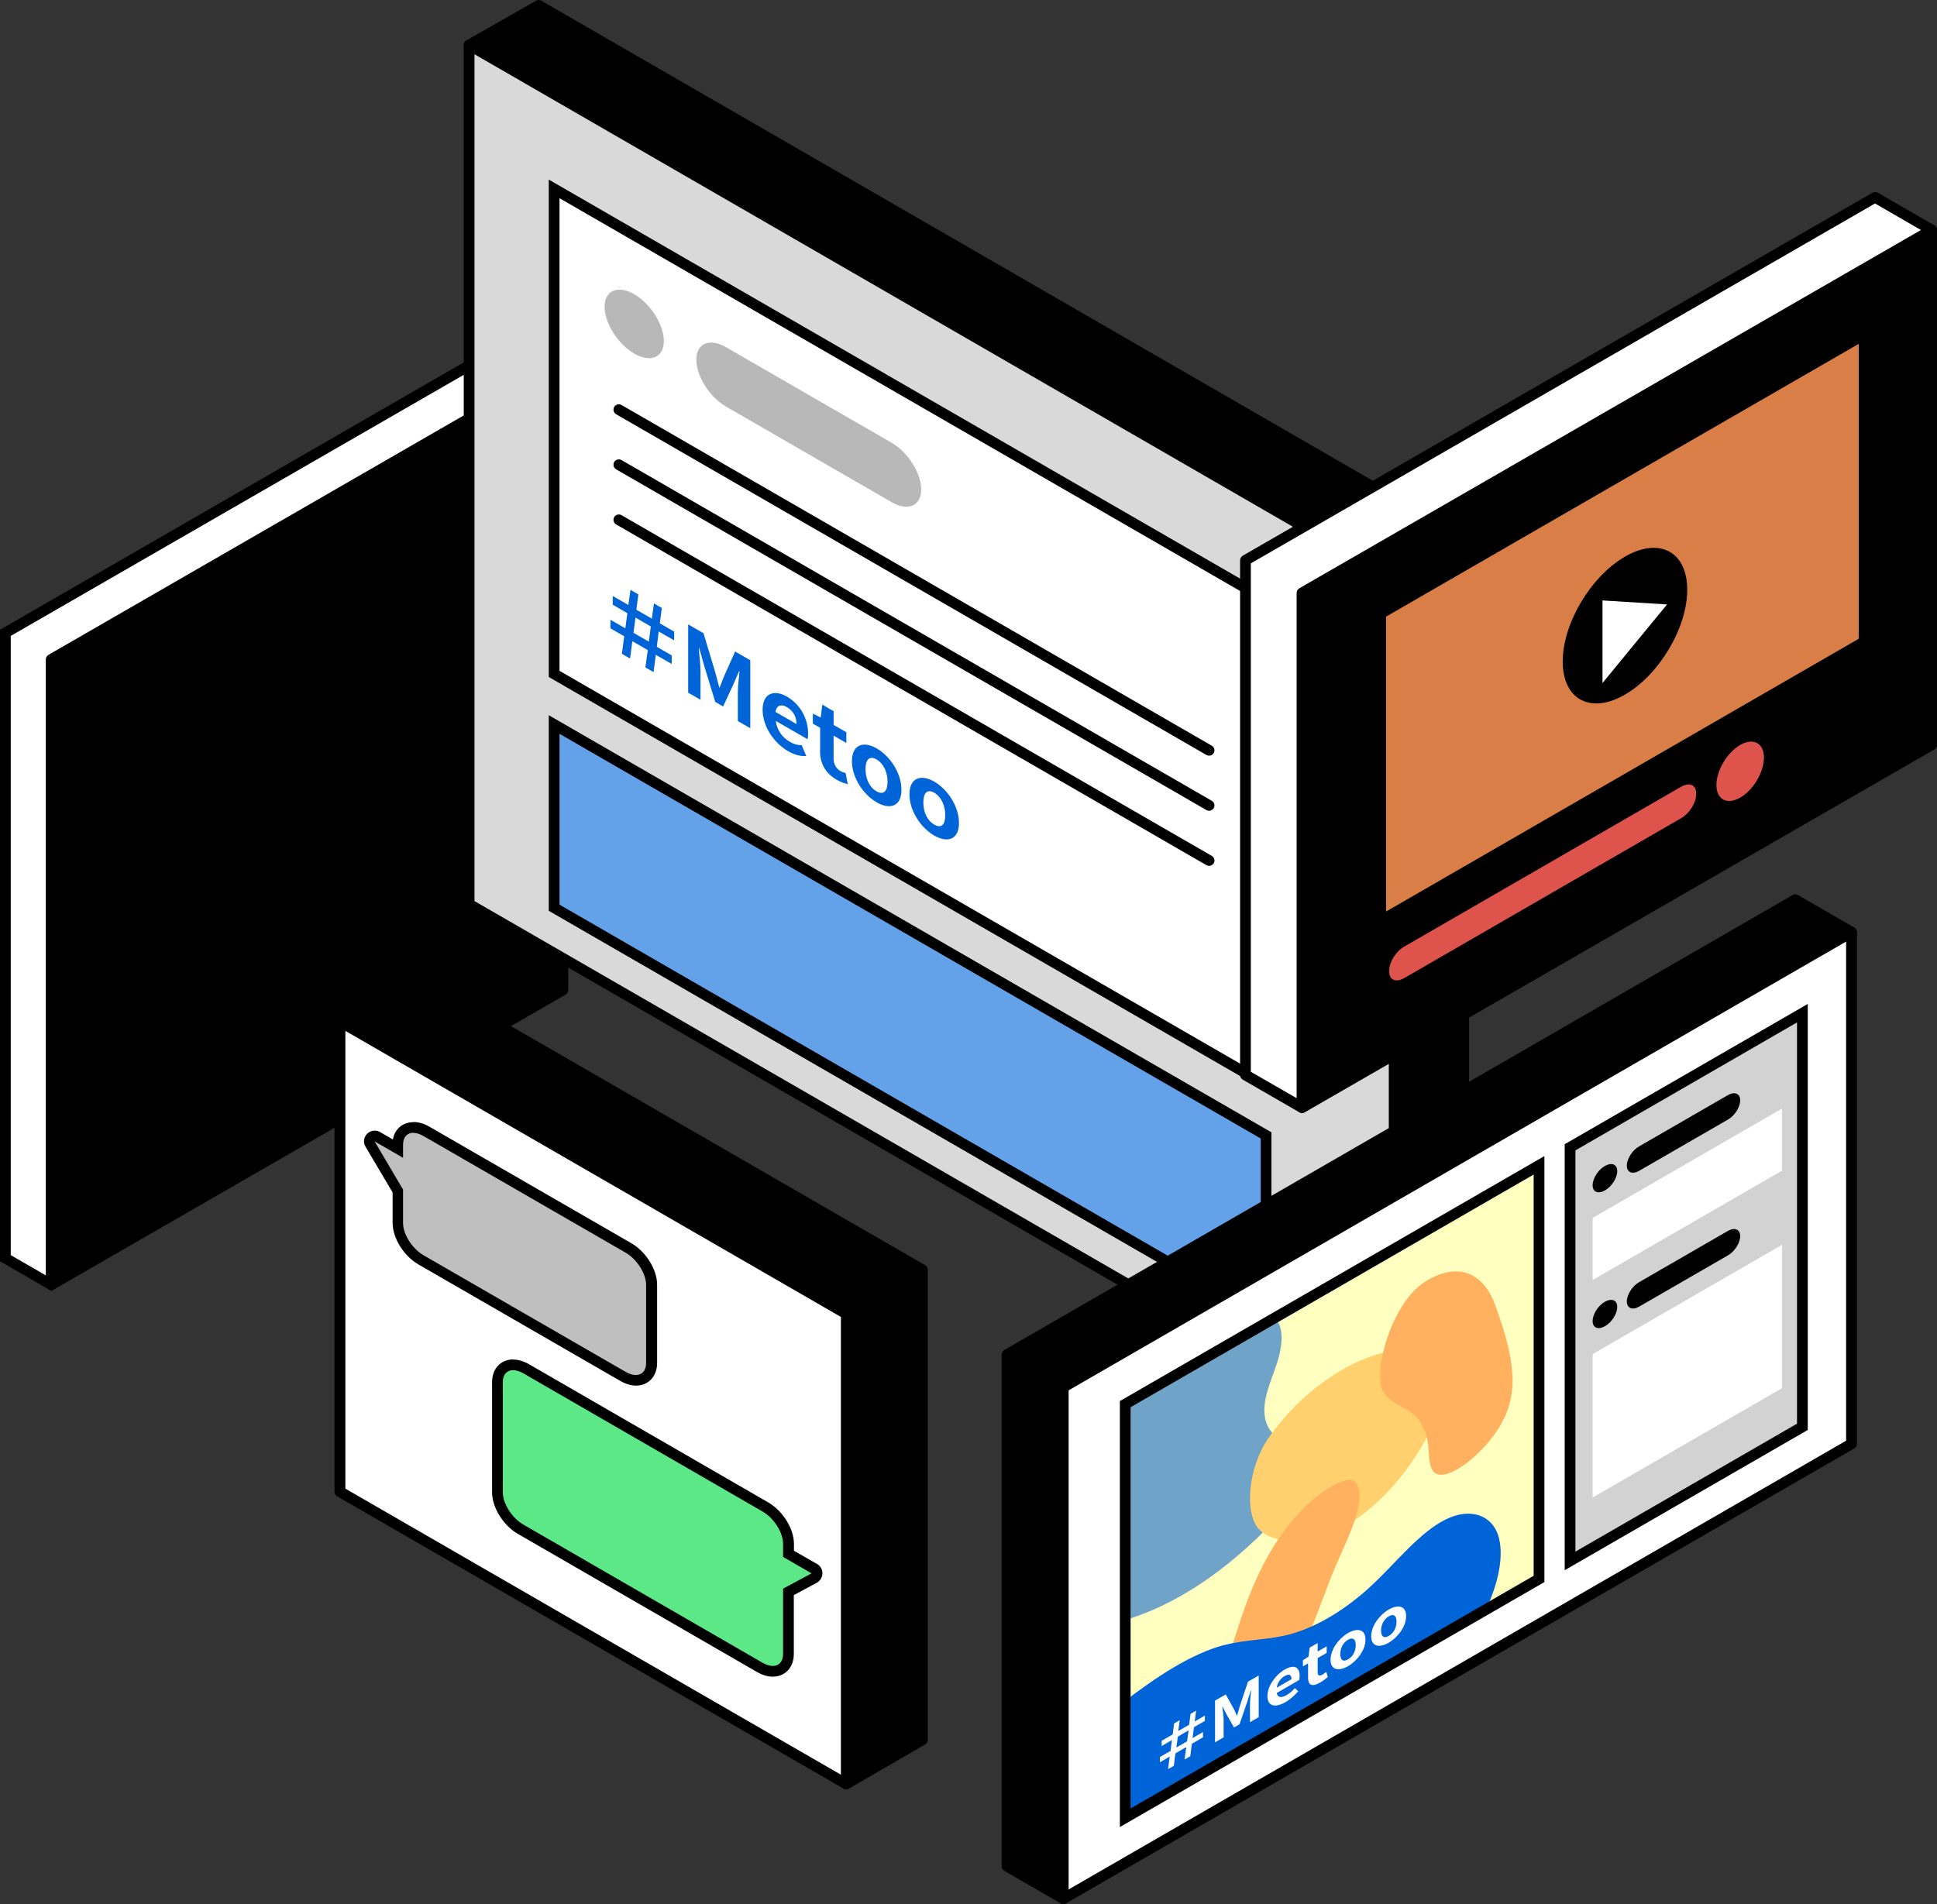 <?xml version="1.0" encoding="UTF-8"?>
<svg id="_圖層_2" data-name="圖層 2" xmlns="http://www.w3.org/2000/svg" xmlns:xlink="http://www.w3.org/1999/xlink" viewBox="0 0 135.33 133.06">
  <rect x="0" y="0" width="135.33" height="133.06" fill="#333333" stroke="none"/>
  <defs>
    <style>
      .cls-1 {
        fill: #ffffc0;
      }

      .cls-1, .cls-2, .cls-3, .cls-4, .cls-5, .cls-6, .cls-7, .cls-8, .cls-9, .cls-10, .cls-11, .cls-12, .cls-13, .cls-14, .cls-15, .cls-16 {
        stroke-width: 0px;
      }

      .cls-2 {
        fill: #d2d2d2;
      }

      .cls-3 {
        fill: #5ce886;
      }

      .cls-17 {
        clip-path: url(#clippath);
      }

      .cls-4 {
        fill: none;
      }

      .cls-5 {
        fill: #da7e48;
      }

      .cls-6 {
        fill: #b8b8b8;
      }

      .cls-7 {
        fill: #0064d9;
      }

      .cls-8 {
        fill: #000;
      }

      .cls-9 {
        fill: #ffb15f;
      }

      .cls-10 {
        fill: #d9d9d9;
      }

      .cls-11 {
        fill: #6fa3c7;
      }

      .cls-12 {
        fill: #63a1e8;
      }

      .cls-13 {
        fill: #df534d;
      }

      .cls-14 {
        fill: #fff;
      }

      .cls-15 {
        fill: #bfbfbf;
      }

      .cls-16 {
        fill: #ffd06d;
      }
    </style>
    <clipPath id="clippath">
      <polygon class="cls-4" points="107.53 110.34 78.62 127.03 78.62 98.12 107.53 81.43 107.53 110.34"/>
    </clipPath>
  </defs>
  <g id="_圖層_5" data-name="圖層 5">
    <g>
      <g>
        <g>
          <g>
            <polygon class="cls-14" points="36.12 67.32 3.59 89.78 .38 87.93 .38 44.23 36.12 23.62 39.33 25.47 36.12 67.32"/>
            <path class="cls-8" d="M3.6,90.22l-3.6-2.08v-44.13l36.12-20.83,3.6,2.08-.02.24-3.22,42.03L3.6,90.22ZM.75,87.71l2.82,1.63,32.19-22.23,3.18-41.43-2.82-1.63L.75,44.44v43.27Z"/>
          </g>
          <g>
            <polygon class="cls-8" points="39.33 69.17 3.59 89.78 3.59 46.08 39.33 25.47 39.33 69.17"/>
            <path class="cls-8" d="M3.58,90.16c-.06,0-.13-.02-.19-.05-.12-.07-.19-.19-.19-.32v-43.7c0-.13.07-.26.19-.33l35.74-20.61c.12-.07.26-.07.38,0,.12.07.19.19.19.33v43.7c0,.13-.07.26-.19.33L3.77,90.11c-.06.03-.12.05-.19.05ZM3.96,46.3v42.83l34.99-20.18V26.12L3.96,46.3ZM39.33,69.17h0,0Z"/>
          </g>
        </g>
        <g>
          <g>
            <polygon class="cls-8" points="64.44 121.59 59.12 124.66 29.07 101.17 23.76 71.39 29.07 68.31 64.44 88.73 64.44 121.59"/>
            <path class="cls-8" d="M59.12,125.04c-.08,0-.16-.03-.23-.08l-30.05-23.49c-.07-.06-.12-.14-.14-.23l-5.32-29.78c-.03-.16.04-.31.18-.39l5.32-3.08c.12-.07.26-.07.38,0l35.37,20.42c.12.07.19.19.19.33v32.85c0,.13-.07.26-.19.32l-5.32,3.08c-.06.03-.12.05-.19.05ZM29.42,100.96l29.74,23.25,4.91-2.84v-32.42l-34.99-20.2-4.9,2.84,5.25,29.38ZM64.44,121.59h0,0Z"/>
          </g>
          <g>
            <polygon class="cls-14" points="59.12 124.66 23.76 104.24 23.76 71.39 59.12 91.81 59.12 124.66"/>
            <path class="cls-8" d="M59.12,125.04c-.06,0-.13-.02-.19-.05l-35.37-20.42c-.12-.07-.19-.19-.19-.33v-32.85c0-.13.07-.26.19-.33.12-.07.26-.07.38,0l35.37,20.42c.12.07.19.19.19.33v32.85c0,.13-.07.26-.19.33-.06.03-.12.05-.19.05ZM24.13,104.03l34.62,19.99v-31.99l-34.62-19.99v31.99Z"/>
          </g>
        </g>
        <g>
          <g>
            <polygon class="cls-8" points="102.27 97.73 97.41 100.5 37.64 60.42 32.78 3.15 37.64 .37 102.27 37.69 102.27 97.73"/>
            <path class="cls-8" d="M97.41,100.88c-.07,0-.15-.02-.21-.06l-59.78-40.09c-.09-.06-.16-.17-.17-.28L32.4,3.18c-.01-.15.06-.28.19-.36L37.45.05c.12-.06.26-.07.37,0l64.63,37.32c.12.07.19.19.19.33v60.04c0,.13-.07.26-.19.33l-4.86,2.77c-.06.03-.12.05-.19.05ZM37.99,60.2l59.43,39.86,4.47-2.55v-59.61L37.63.81l-4.46,2.54,4.82,56.85ZM102.27,97.73h0,0Z"/>
          </g>
          <g>
            <polygon class="cls-10" points="97.41 100.5 32.78 63.19 32.78 3.15 97.41 40.46 97.41 100.5"/>
            <path class="cls-8" d="M97.41,100.88c-.06,0-.13-.02-.19-.05L32.59,63.51c-.12-.07-.19-.19-.19-.33V3.15c0-.13.07-.26.19-.33.12-.07.26-.07.38,0l64.63,37.32c.12.07.19.19.19.33v60.04c0,.13-.07.26-.19.33-.06.03-.12.05-.19.05ZM33.15,62.97l63.88,36.88v-59.17L33.15,3.79v59.17Z"/>
          </g>
          <g>
            <g>
              <polygon class="cls-14" points="88.45 75.81 38.72 47.1 38.72 13.2 88.45 41.91 88.45 75.81"/>
              <path class="cls-8" d="M88.83,76.46l-50.49-29.15V12.55l50.49,29.15v34.77ZM39.09,46.88l48.99,28.28v-33.03L39.09,13.85v33.03Z"/>
            </g>
            <g>
              <polygon class="cls-12" points="88.45 92.15 38.72 63.44 38.72 50.63 88.45 79.34 88.45 92.15"/>
              <path class="cls-8" d="M88.83,92.8l-50.49-29.15v-13.67l50.49,29.15v13.67ZM39.09,63.22l48.99,28.28v-11.94l-48.99-28.28v11.94Z"/>
            </g>
            <g>
              <path class="cls-6" d="M46.38,23.83c0,1.15-.93,1.54-2.07.88s-2.07-2.13-2.07-3.27.93-1.54,2.07-.88,2.07,2.13,2.07,3.27Z"/>
              <path class="cls-6" d="M62.29,35.09l-11.57-6.68c-1.15-.66-2.07-2.13-2.07-3.27h0c0-1.15.93-1.54,2.07-.88l11.57,6.68c1.15.66,2.07,2.13,2.07,3.27h0c0,1.15-.93,1.54-2.07.88Z"/>
            </g>
            <path class="cls-8" d="M84.48,52.81c-.06,0-.13-.02-.19-.05l-41.24-23.81c-.18-.1-.24-.33-.14-.51.1-.18.34-.24.51-.14l41.24,23.81c.18.1.24.33.14.51-.07.12-.2.19-.33.19Z"/>
            <path class="cls-8" d="M84.48,56.66c-.06,0-.13-.02-.19-.05l-41.24-23.81c-.18-.1-.24-.33-.14-.51.1-.18.34-.24.51-.14l41.24,23.81c.18.1.24.33.14.51-.07.12-.2.19-.33.19Z"/>
            <path class="cls-8" d="M84.48,60.51c-.06,0-.13-.02-.19-.05l-41.24-23.81c-.18-.1-.24-.33-.14-.51.1-.18.34-.24.51-.14l41.24,23.81c.18.1.24.33.14.51-.07.12-.2.19-.33.19Z"/>
            <g>
              <path class="cls-7" d="M43.62,44.47l-.97-.56v-.6l1.04.6.14-1.06-1.02-.59v-.61l1.09.63.15-1.06.55.32-.14,1.07,1.08.62.15-1.06.55.32-.14,1.07,1,.58v.61l-1.08-.62-.13,1.07,1.04.6v.6l-1.11-.64-.16,1.21-.57-.33.17-1.21-1.08-.62-.16,1.21-.57-.33.16-1.21ZM45.33,44.85l.14-1.07-1.07-.62-.14,1.06,1.07.62Z"/>
              <path class="cls-7" d="M48.09,43.64l1.06.61.81,2.69c.1.35.19.72.29,1.09l.03.02c.1-.25.19-.52.29-.75l.79-1.77,1.06.61v4.75l-.87-.5v-1.98c0-.45.07-1.07.12-1.49l-.03-.02-.39.9-.73,1.57-.55-.32-.74-2.42-.38-1.34h-.03c.04.46.12,1.17.12,1.62v1.99l-.86-.49v-4.75Z"/>
              <path class="cls-7" d="M53.28,49.6c0-1.17.82-1.42,1.68-.93.99.57,1.5,1.6,1.5,2.59,0,.17-.02.34-.04.4l-2.22-1.28c.08.64.46,1.17,1,1.47.3.17.55.23.81.22l.32.76c-.35.04-.81-.07-1.26-.33-1-.58-1.79-1.73-1.79-2.91ZM55.65,50.6c0-.49-.22-.92-.68-1.19-.38-.22-.71-.14-.79.34l1.47.85Z"/>
              <path class="cls-7" d="M57.3,52.45v-1.59l-.51-.29v-.7l.55.27.11-.9.79.46v.96l.89.51v.75l-.89-.51v1.59c0,.41.17.7.49.89.12.07.26.11.35.13l.15.78c-.19-.05-.44-.12-.76-.3-.86-.49-1.18-1.22-1.18-2.03Z"/>
              <path class="cls-7" d="M59.52,53.2c0-1.2.83-1.42,1.73-.9.9.52,1.73,1.69,1.73,2.89s-.83,1.4-1.73.88c-.9-.52-1.73-1.69-1.73-2.88ZM62.01,54.64c0-.68-.28-1.28-.77-1.57-.49-.28-.77,0-.77.68s.28,1.27.77,1.55.77,0,.77-.67Z"/>
              <path class="cls-7" d="M63.54,55.52c0-1.2.83-1.42,1.73-.9.9.52,1.73,1.69,1.73,2.89s-.83,1.4-1.73.88c-.9-.52-1.73-1.69-1.73-2.88ZM66.04,56.97c0-.68-.28-1.28-.76-1.57-.49-.28-.77,0-.77.68s.28,1.27.77,1.55c.49.28.76,0,.76-.67Z"/>
            </g>
          </g>
        </g>
        <g>
          <g>
            <polygon class="cls-8" points="125.43 98.63 74.29 132.69 70.36 130.42 70.36 94.68 125.43 62.88 129.36 65.15 125.43 98.63"/>
            <path class="cls-8" d="M74.29,133.06c-.06,0-.13-.02-.19-.05l-3.93-2.27c-.12-.07-.19-.19-.19-.33v-35.74c0-.13.07-.26.19-.33l55.07-31.79c.12-.07.26-.07.38,0l3.93,2.27c.13.08.2.22.18.37l-3.93,33.48c-.01.11-.07.21-.16.27l-51.14,34.06c-.06.04-.14.06-.21.06ZM70.73,130.2l3.54,2.04,50.8-33.84,3.88-33.06-3.53-2.04-54.69,31.58v35.31ZM125.43,98.63h0,0Z"/>
          </g>
          <g>
            <polygon class="cls-14" points="129.36 100.89 74.29 132.69 74.29 96.94 129.36 65.15 129.36 100.89"/>
            <path class="cls-8" d="M74.29,133.06c-.06,0-.13-.02-.19-.05-.12-.07-.19-.19-.19-.33v-35.74c0-.13.07-.26.19-.33l55.07-31.79c.12-.07.26-.07.38,0,.12.07.19.19.19.33v35.74c0,.13-.07.26-.19.33l-55.07,31.79c-.06.03-.12.05-.19.05ZM74.66,97.16v34.88l54.32-31.36v-34.88l-54.32,31.36ZM129.36,100.89h0,0Z"/>
          </g>
        </g>
        <g>
          <g>
            <polygon class="cls-14" points="131 49.76 90.97 77.4 87.02 75.12 87.02 39.16 131 13.79 134.96 16.07 131 49.76"/>
            <path class="cls-8" d="M90.97,77.78c-.06,0-.13-.02-.19-.05l-3.95-2.28c-.12-.07-.19-.19-.19-.33v-35.96c0-.13.07-.26.19-.33l43.99-25.36c.12-.07.26-.07.38,0l3.95,2.28c.13.08.2.22.18.37l-3.95,33.68c-.01.11-.07.2-.16.26l-40.04,27.64c-.06.04-.14.07-.21.07ZM87.39,74.9l3.56,2.05,39.7-27.41,3.9-33.27-3.55-2.05-43.61,25.15v35.53ZM131,49.76h0,0Z"/>
          </g>
          <g>
            <polygon class="cls-8" points="134.96 52.04 90.97 77.4 90.97 41.44 134.96 16.07 134.96 52.04"/>
            <path class="cls-8" d="M90.97,77.78c-.06,0-.13-.02-.19-.05-.12-.07-.19-.19-.19-.33v-35.96c0-.13.07-.26.19-.33l43.99-25.36c.12-.07.26-.07.38,0,.12.07.19.19.19.33v35.96c0,.13-.07.26-.19.33l-43.99,25.36c-.06.03-.12.05-.19.05ZM91.34,41.66v35.1l43.24-24.93V16.72l-43.24,24.93ZM134.96,52.04h0,0Z"/>
          </g>
        </g>
      </g>
      <g>
        <g>
          <polygon class="cls-5" points="130.23 44.86 96.46 64.35 96.46 42.87 130.23 23.38 130.23 44.86"/>
          <path class="cls-8" d="M96.09,65v-22.34l34.52-19.93v22.34l-34.52,19.93ZM96.84,43.09v20.61l33.02-19.06v-20.61l-33.02,19.06Z"/>
        </g>
        <path class="cls-8" d="M117.88,41.21c0,2.66-1.95,5.94-4.35,7.33s-4.35.35-4.35-2.31,1.95-5.94,4.35-7.33,4.35-.35,4.35,2.31Z"/>
        <path class="cls-13" d="M123.24,52.94c0,1.02-.74,2.27-1.66,2.8s-1.66.13-1.66-.88.74-2.27,1.66-2.8,1.66-.13,1.66.88Z"/>
        <polygon class="cls-14" points="116.47 42.24 111.96 41.96 111.96 47.73 116.47 42.24"/>
        <path class="cls-13" d="M117.45,57.18l-19.34,11.17c-.58.33-1.05.14-1.05-.44v-.11c0-.58.47-1.32,1.05-1.65l19.34-11.17c.58-.33,1.05-.14,1.05.44v.11c0,.58-.47,1.32-1.05,1.65Z"/>
      </g>
      <g>
        <g>
          <g>
            <polygon class="cls-2" points="125.92 99.72 109.7 109.08 109.7 80.18 125.92 70.81 125.92 99.72"/>
            <path class="cls-8" d="M109.32,109.73v-29.77l16.98-9.8v29.77l-16.98,9.8ZM110.07,80.39v28.04l15.48-8.94v-28.04l-15.48,8.94Z"/>
          </g>
          <path class="cls-8" d="M112.99,81.84c0,.47-.38,1.08-.86,1.35s-.86.11-.86-.36.38-1.08.86-1.35.86-.11.86.36Z"/>
          <path class="cls-8" d="M120.72,78.24l-6.2,3.58c-.47.27-.86.11-.86-.36h0c0-.47.38-1.08.86-1.35l6.2-3.58c.47-.27.86-.11.86.36h0c0,.47-.38,1.08-.86,1.35Z"/>
          <path class="cls-8" d="M112.99,91.33c0,.47-.38,1.08-.86,1.35s-.86.11-.86-.36.38-1.08.86-1.35.86-.11.86.36Z"/>
          <path class="cls-8" d="M120.72,87.73l-6.2,3.58c-.47.27-.86.11-.86-.36h0c0-.47.38-1.08.86-1.35l6.2-3.58c.47-.27.86-.11.86.36h0c0,.47-.38,1.08-.86,1.35Z"/>
          <polygon class="cls-14" points="124.5 81.81 111.27 89.45 111.27 85.11 124.5 77.47 124.5 81.81"/>
          <polygon class="cls-14" points="124.5 97.01 111.27 104.65 111.27 94.63 124.5 86.99 124.5 97.01"/>
        </g>
        <g>
          <g class="cls-17">
            <polygon class="cls-1" points="107.53 110.34 78.62 127.03 78.62 98.12 107.53 81.43 107.53 110.34"/>
            <path class="cls-11" d="M87.62,107.69c.94-.9,1.86-1.89,2.64-2.97.67-.93,1.29-2.05,1.21-2.87-.11-1.18-1.49-1.03-2.3-1.51-.7-.42-.99-1.41-.75-2.6.17-.86.59-1.79.86-2.68.39-1.3.39-2.61-.37-3.03-.37-.2-.88-.17-1.38-.1-3.09.42-6.63,2.17-9.9,4.89-1,.83-1.99,1.77-2.8,2.88-1.11,1.52-1.78,3.25-2.11,4.82s-.33,3.01-.32,4.42c.03,2.59.18,4.65,2.48,4.78s5.21-.75,8.01-2.42c1.61-.96,3.21-2.18,4.72-3.61Z"/>
            <path class="cls-16" d="M88.64,100.47c2.21-3.17,5.5-5.41,8.23-5.99,1.08-.23,2.11-.22,2.87.22s1.2,1.35,1.07,2.57c-.09.8-.41,1.69-.82,2.56-1.38,2.93-3.91,5.8-6.44,7.04-1.15.56-2.25.78-3.25.78-.94,0-1.81-.2-2.37-.82-.98-1.1-.76-4.25.72-6.38Z"/>
            <path class="cls-9" d="M86.49,113.75c.61-1.91,1.36-3.87,2.53-5.74s2.83-3.63,4.49-4.38c.3-.13.6-.24.84-.21.47.06.64.58.63,1.16-.03,1.45-.97,3.22-1.67,4.88-1.23,2.88-1.98,5.97-4.1,8.51-.77.92-1.72,1.72-2.58,1.97-2.8.81-.8-4.11-.13-6.19Z"/>
            <path class="cls-7" d="M85.55,114.96c1.59-.42,3.03-.33,4.63-.77,1.85-.51,3.88-1.73,5.7-3.44,1.69-1.59,3.3-3.65,5.09-4.55,1.73-.87,3.22-.33,3.69,1.06s.02,3.51-.98,5.5-2.48,3.87-4.07,5.48c-2.72,2.74-5.74,4.73-8.7,6.43-3.01,1.73-6.04,3.23-8.9,3.96-3.61.93-8.98,1.08-7.96-4.1.51-2.57,2.38-3.98,4.35-5.51,2.35-1.82,4.83-3.46,7.15-4.07Z"/>
            <path class="cls-9" d="M96.61,97.15c.4.88,1.39,1.08,2.08,1.63.62.5,1,1.3,1.1,2.29.07.7.02,1.55.48,1.87.57.39,1.67-.23,2.56-.99.88-.76,1.73-1.74,2.24-2.8.65-1.34.68-2.61.54-3.68-.19-1.57-.67-2.93-1.15-4.28-.64-1.82-2.25-3.26-4.88-1.63-2.3,1.42-3.65,6.14-2.99,7.6Z"/>
          </g>
          <path class="cls-8" d="M78.24,127.68v-29.77l29.66-17.12v29.77l-29.66,17.12ZM78.99,98.34v28.04l28.16-16.26v-28.04l-28.16,16.26Z"/>
        </g>
        <g>
          <path class="cls-14" d="M81.73,122.75l-.69.4v-.37l.74-.42.1-.76-.72.42v-.37l.77-.44.1-.77.39-.23-.1.76.76-.44.1-.76.39-.23-.1.76.71-.41v.37l-.76.44-.1.76.73-.42v.37l-.78.45-.11.87-.4.23.12-.87-.76.44-.11.87-.4.23.11-.87ZM82.94,121.68l.1-.76-.75.44-.1.76.76-.44Z"/>
          <path class="cls-14" d="M84.89,118.84l.75-.43.57,1.03c.07.14.14.3.2.45h.02c.07-.24.13-.47.2-.69l.56-1.68.75-.43v2.91l-.61.35v-1.22c0-.28.05-.71.08-1h-.02s-.27.85-.27.85l-.52,1.52-.39.22-.52-.92-.27-.53h-.02c.03.27.09.64.09.92v1.22l-.6.35v-2.91Z"/>
          <path class="cls-14" d="M88.55,118.53c0-.72.58-1.49,1.19-1.85.7-.4,1.06-.17,1.06.44,0,.11-.01.22-.03.28l-1.57.91c.05.33.33.36.7.14.21-.12.39-.28.57-.48l.23.22c-.25.29-.57.58-.89.76-.71.41-1.26.3-1.26-.42ZM90.23,117.34c0-.3-.15-.4-.48-.21-.27.15-.5.46-.55.81l1.04-.6Z"/>
          <path class="cls-14" d="M91.39,117.22v-.98l-.36.21v-.43l.39-.25.08-.63.56-.32v.59l.63-.36v.46l-.63.36v.98c0,.25.12.3.35.17.08-.05.18-.13.25-.19l.11.36c-.14.12-.31.26-.54.39-.6.35-.84.15-.84-.34Z"/>
          <path class="cls-14" d="M92.96,115.99c0-.74.59-1.5,1.22-1.87.64-.37,1.22-.28,1.22.46s-.59,1.49-1.22,1.86c-.64.37-1.22.28-1.22-.45ZM94.72,114.97c0-.42-.2-.58-.54-.38-.34.2-.54.58-.54,1s.2.57.54.37c.35-.2.54-.58.54-.99Z"/>
          <path class="cls-14" d="M95.8,114.35c0-.74.59-1.5,1.22-1.87.64-.37,1.22-.28,1.22.46s-.59,1.49-1.22,1.86c-.64.37-1.22.28-1.22-.45ZM97.57,113.33c0-.42-.2-.58-.54-.38s-.54.58-.54,1,.2.57.54.37c.35-.2.54-.58.54-.99Z"/>
        </g>
      </g>
      <g>
        <g>
          <path class="cls-3" d="M54,116.79c-.29,0-.59-.09-.9-.27l-16.72-9.65c-.91-.52-1.62-1.66-1.62-2.58v-7.71c0-.72.44-1.2,1.09-1.2.29,0,.59.09.9.27l16.72,9.66c.91.52,1.62,1.66,1.62,2.58v.7l1.81,1.04c.12.07.19.2.19.33s-.08.26-.2.32l-1.79.96v4.35c0,.35-.1.65-.29.86-.2.22-.48.34-.8.34h0Z"/>
          <path class="cls-8" d="M35.85,95.75c.21,0,.45.07.71.22l16.72,9.66c.79.46,1.43,1.46,1.43,2.25v.92l1.99,1.15-1.99,1.07v4.57c0,.53-.29.83-.72.83-.21,0-.45-.07-.71-.22l-16.72-9.66c-.79-.46-1.43-1.46-1.43-2.25v-7.71c0-.53.29-.83.72-.83M35.85,95c-.86,0-1.47.65-1.47,1.58v7.71c0,1.06.78,2.31,1.8,2.9l16.72,9.66c.37.21.74.32,1.09.32.86,0,1.47-.65,1.47-1.58v-4.12l1.6-.86c.24-.13.39-.38.4-.65s-.14-.53-.37-.66l-1.62-.93v-.48c0-1.06-.78-2.31-1.8-2.9l-16.72-9.66c-.37-.21-.74-.32-1.09-.32h0Z"/>
        </g>
        <g>
          <path class="cls-15" d="M44.43,96.47c-.29,0-.59-.09-.9-.27l-14.12-8.15c-.91-.52-1.62-1.66-1.62-2.58v-2.23l-1.94-3.28c-.09-.15-.06-.33.06-.46.07-.07.17-.11.27-.11.06,0,.13.02.19.05l1.43.83v-.27c0-.72.44-1.2,1.09-1.2.29,0,.59.09.9.27l14.12,8.15c.91.52,1.62,1.66,1.62,2.58v5.47c0,.72-.44,1.2-1.09,1.2Z"/>
          <path class="cls-8" d="M28.88,79.17c.21,0,.45.07.71.22l14.12,8.15c.79.46,1.43,1.46,1.43,2.25v5.47c0,.53-.29.83-.72.83-.21,0-.45-.07-.71-.22l-14.12-8.15c-.79-.46-1.43-1.46-1.43-2.25v-2.34l-1.99-3.37,1.99,1.15v-.92c0-.53.29-.83.72-.83M28.88,78.42c-.75,0-1.3.48-1.43,1.21l-.9-.52c-.12-.07-.25-.1-.37-.1-.2,0-.39.08-.53.22-.24.24-.29.62-.11.91l1.89,3.19v2.13c0,1.06.78,2.31,1.8,2.9l14.12,8.15c.37.21.74.32,1.09.32.86,0,1.47-.65,1.47-1.58v-5.47c0-1.06-.78-2.31-1.8-2.9l-14.12-8.15c-.37-.21-.74-.32-1.09-.32h0Z"/>
        </g>
      </g>
    </g>
  </g>
</svg>